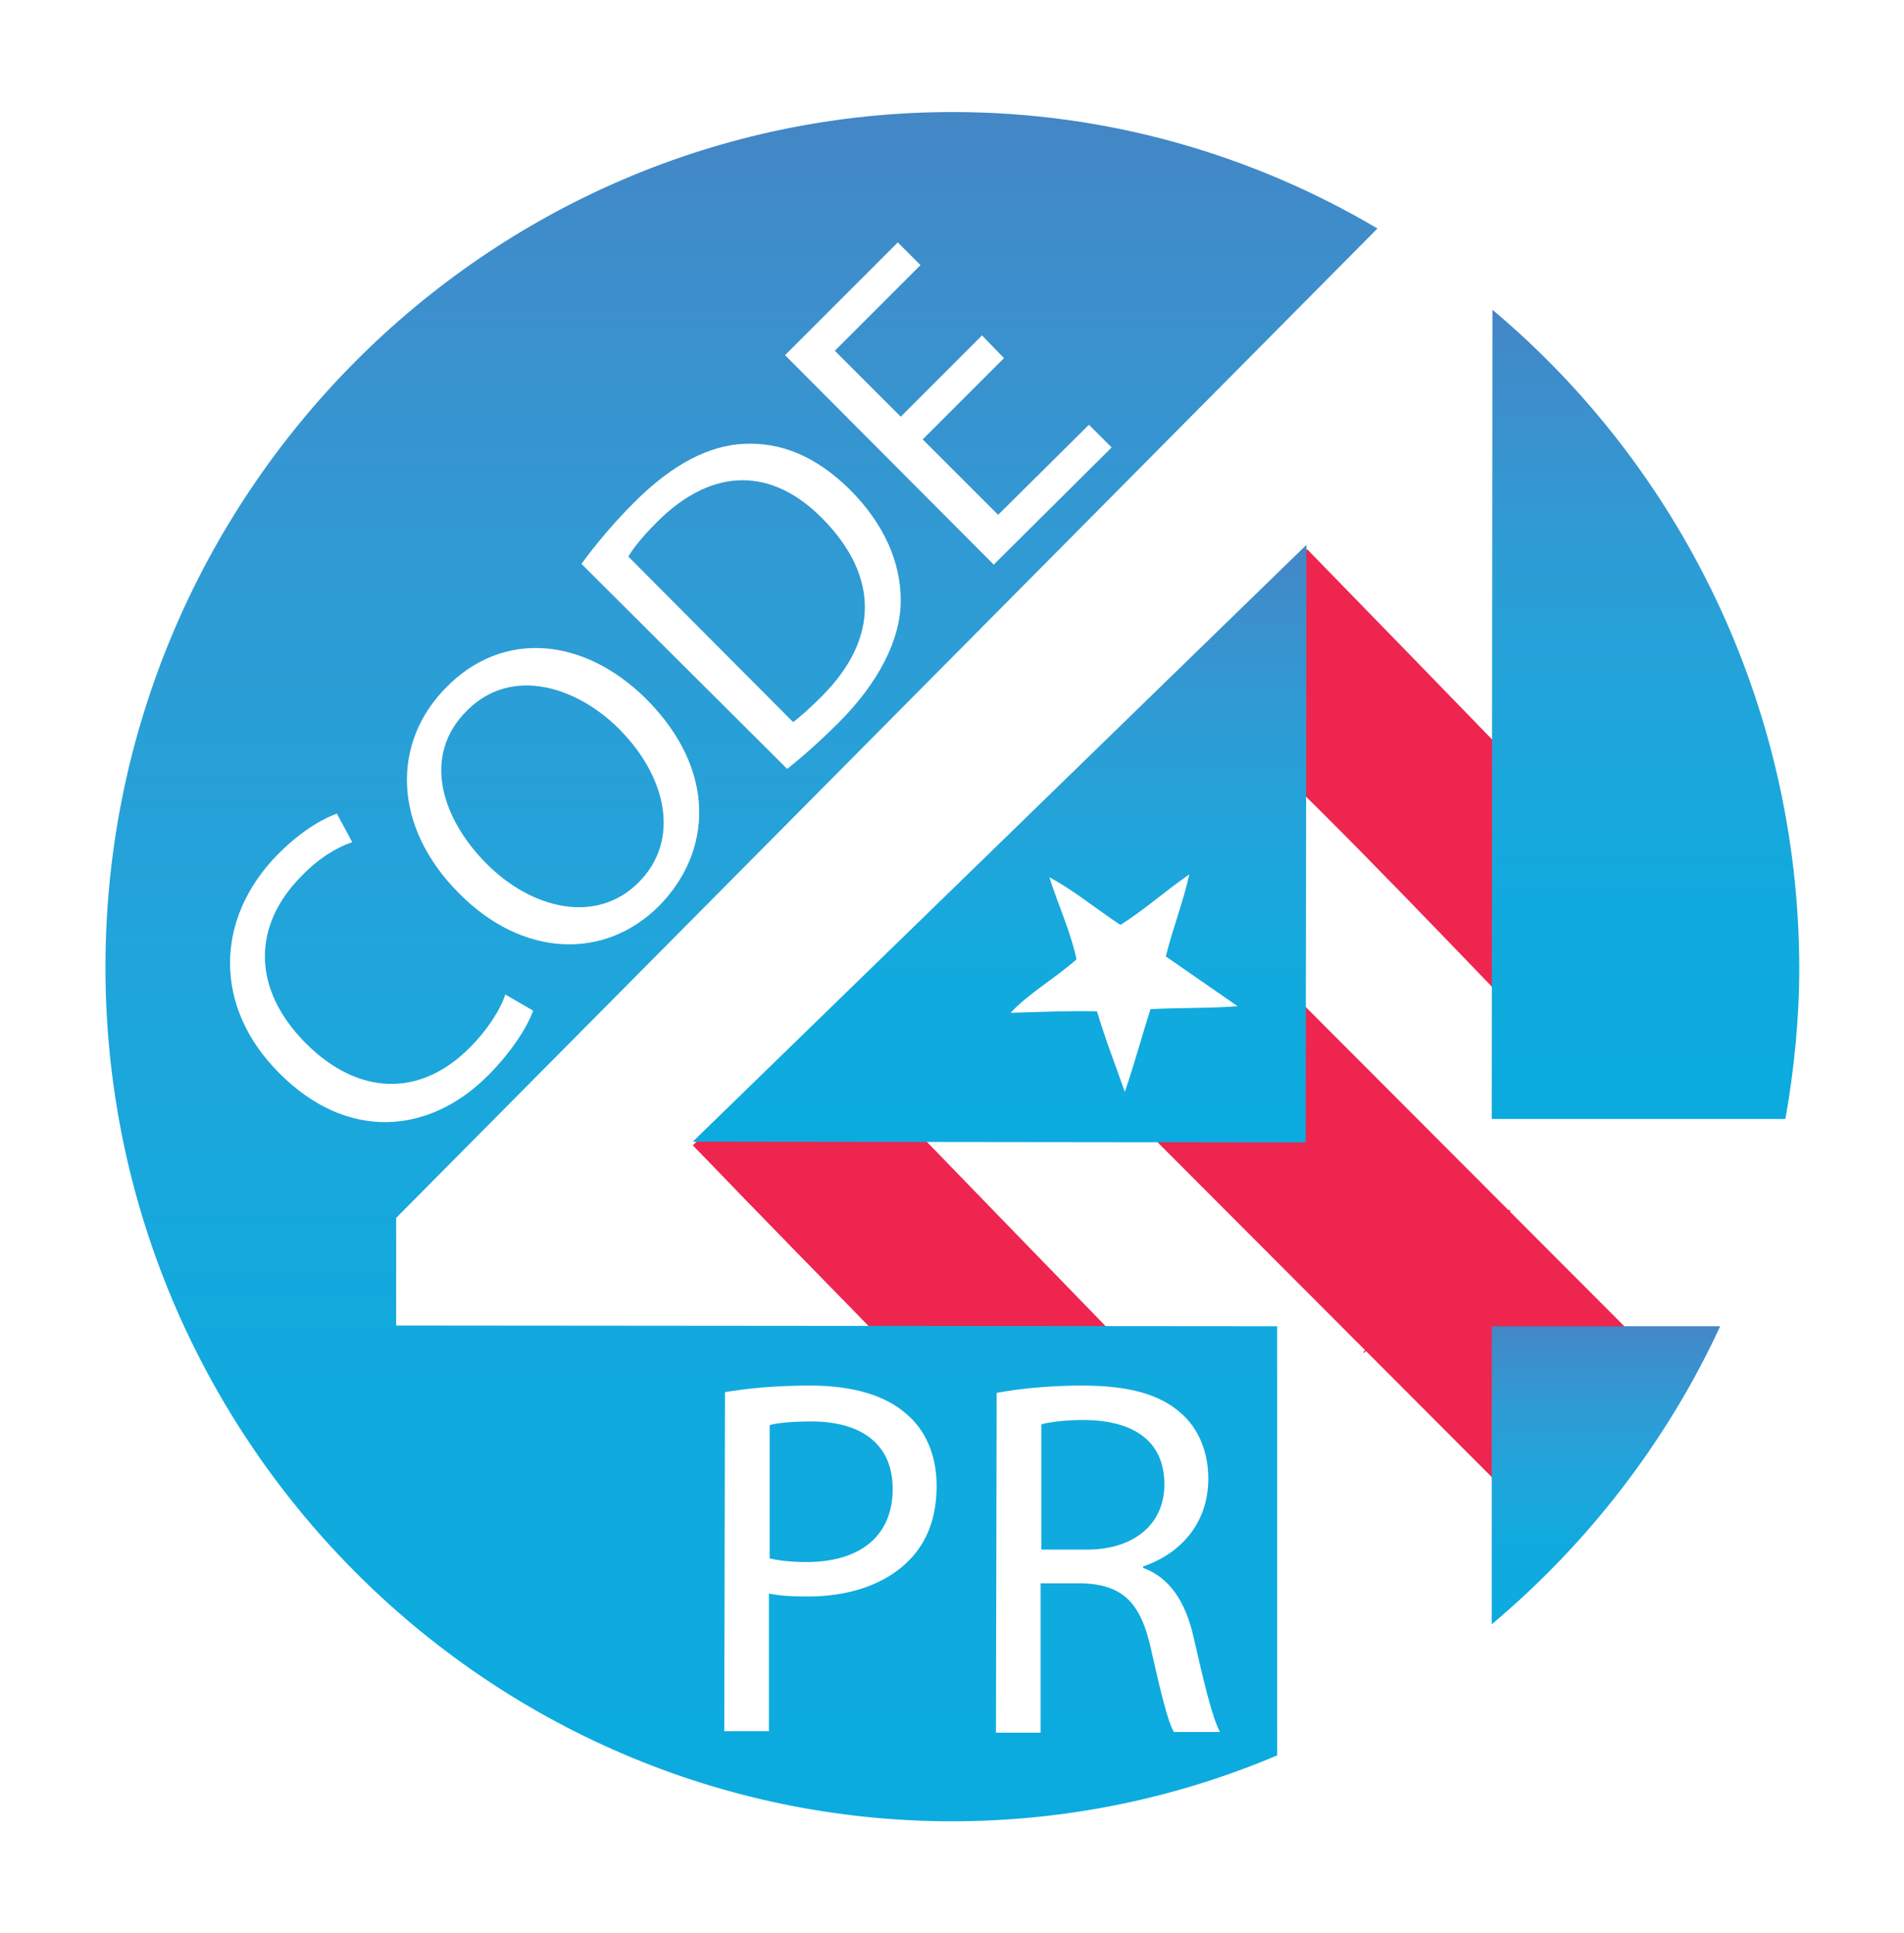 <svg xmlns="http://www.w3.org/2000/svg" width="260" height="264" viewBox="0 0 260 264">
  <defs>
    <filter id="code-4-pr-a" width="112.8%" height="112.6%" x="-6.4%" y="-6.3%" filterUnits="objectBoundingBox">
      <feOffset dx="1" dy="3" in="SourceAlpha" result="shadowOffsetOuter1"/>
      <feGaussianBlur in="shadowOffsetOuter1" result="shadowBlurOuter1" stdDeviation="2.5"/>
      <feColorMatrix in="shadowBlurOuter1" result="shadowMatrixOuter1" values="0 0 0 0 0   0 0 0 0 0   0 0 0 0 0  0 0 0 0.5 0"/>
      <feMerge>
        <feMergeNode in="shadowMatrixOuter1"/>
        <feMergeNode in="SourceGraphic"/>
      </feMerge>
    </filter>
    <linearGradient id="code-4-pr-b" x1="50.038%" x2="50.038%" y1="99.944%" y2="-.034%">
      <stop offset="0%" stop-color="#0BABDF"/>
      <stop offset="28.3%" stop-color="#12AADE"/>
      <stop offset="50.5%" stop-color="#20A5DB"/>
      <stop offset="70.6%" stop-color="#2E9CD5"/>
      <stop offset="89.3%" stop-color="#3C8FCC"/>
      <stop offset="100%" stop-color="#4486C6"/>
    </linearGradient>
    <linearGradient id="code-4-pr-c" x1="50.112%" x2="50.112%" y1="99.817%" y2="-.163%">
      <stop offset="0%" stop-color="#0BABDF"/>
      <stop offset="28.3%" stop-color="#12AADE"/>
      <stop offset="50.5%" stop-color="#20A5DB"/>
      <stop offset="70.6%" stop-color="#2E9CD5"/>
      <stop offset="89.3%" stop-color="#3C8FCC"/>
      <stop offset="100%" stop-color="#4486C6"/>
    </linearGradient>
    <linearGradient id="code-4-pr-d" x1="50.094%" x2="50.094%" y1="99.809%" y2="-.179%">
      <stop offset="0%" stop-color="#0BABDF"/>
      <stop offset="28.3%" stop-color="#12AADE"/>
      <stop offset="50.5%" stop-color="#20A5DB"/>
      <stop offset="70.6%" stop-color="#2E9CD5"/>
      <stop offset="89.3%" stop-color="#3C8FCC"/>
      <stop offset="100%" stop-color="#4486C6"/>
    </linearGradient>
    <linearGradient id="code-4-pr-e" x1="50.221%" x2="50.221%" y1="99.614%" y2="-.376%">
      <stop offset="0%" stop-color="#0BABDF"/>
      <stop offset="28.3%" stop-color="#12AADE"/>
      <stop offset="50.5%" stop-color="#20A5DB"/>
      <stop offset="70.6%" stop-color="#2E9CD5"/>
      <stop offset="89.3%" stop-color="#3C8FCC"/>
      <stop offset="100%" stop-color="#4486C6"/>
    </linearGradient>
  </defs>
  <g fill="none" fill-rule="evenodd" filter="url(#code-4-pr-a)" transform="translate(4 2)">
    <path fill="#FFF" fill-rule="nonzero" d="M125.1,0.8 C194,0.9 250.1,57.6 250,127.1 C249.9,196.6 193.7,253.3 124.9,253.2 C56,253.1 -0.1,196.4 -0,126.9 C0.1,57.4 56.2,0.7 125.1,0.8"/>
    <polygon fill="#EE254E" points="150.4 148.3 169.7 128.9 222.1 181.4 202.7 200.7"/>
    <g fill-rule="nonzero" transform="translate(89 70)">
      <path fill="#EE254E" d="M59,141.9 C40.1,121.5 20,101.6 0.6,81.4 C28.5,54.3 56.5,27.1 84.5,0 C104.1,20.1 123.6,40.3 143.2,60.4 C115.1,87.5 86.8,115.2 59,141.9 Z M79.2,45.8 C78.9,49 78.4,53.6 78,57 C77.8,58.3 77.5,60 77.8,60.7 C78.5,62.3 80.4,63.3 81.7,64.7 C91,74.3 100.1,83.6 109.2,93 C114.8,87.5 120.5,82.1 126.1,76.6 C111,61.3 96.1,45.2 80.8,30.3 C80.5,35 79.8,40.1 79.2,45.8 L79.2,45.8 Z M38.6,59.4 C41.8,58.8 45.1,58.1 48.3,57.6 C47.4,60.8 46.9,64 46.2,67.1 C49.1,63.5 51.6,59.9 54.4,56.3 C57.7,55.6 60.9,55.2 64.3,54.4 C62.7,52.8 61.1,51.1 59.6,49.5 C62.1,46 65.1,42.3 67.5,38.8 C63.9,41.3 60.1,44.1 56.6,46.4 C55,45 53.6,42.8 51.8,41.8 C50.9,45.1 50.7,48.1 49.5,51.5 C45.8,54.4 41.7,56.8 38.6,59.4 L38.6,59.4 Z M61,76.8 C56.1,77.2 50.8,77.6 45.6,78 C41.2,78.4 36.9,78.4 32.6,78.8 C32.1,78.9 31,78.9 31,79.3 C45.9,94.7 60.9,110.1 75.8,125.5 C81.4,120.1 86.9,114.7 92.5,109.3 C82,98.5 71.5,87.6 61,76.8 Z"/>
      <path fill="#FFF" d="M0.6,81.4 C20,101.6 40.1,121.6 59,141.9 C39.6,121.7 19.5,101.7 0.6,81.4 Z M49.3,51.6 C50.5,48.2 50.8,45.2 51.6,41.9 C53.4,42.9 54.8,45.1 56.4,46.5 C59.9,44.2 63.7,41.4 67.3,38.9 C64.9,42.4 61.9,46.1 59.4,49.6 C61,51.2 62.5,52.8 64.1,54.5 C60.7,55.3 57.5,55.8 54.2,56.4 C51.4,60 48.9,63.5 46,67.2 C46.7,64 47.3,60.9 48.1,57.7 C44.9,58.1 41.7,58.8 38.4,59.5 C41.7,56.8 45.8,54.4 49.3,51.6 L49.3,51.6 Z"/>
    </g>
    <path fill="#FFF" fill-rule="nonzero" d="M132.3,161.7 L147.8,146.2 L200.2,198.7 L184.7,214.2 L132.3,161.7 Z M165.8,124.8 L179.7,110.9 L232.1,163.4 L218.2,177.3 L165.8,124.8 Z"/>
    <path fill="url(#code-4-pr-b)" fill-rule="nonzero" d="M125.1,10.3 C61.4,10.3 9.5,62.6 9.4,126.9 C9.3,191.2 61.2,243.6 124.9,243.7 C140.7,243.7 155.7,240.5 169.4,234.7 L169.4,176.1 L49.1,176 L49.1,161.3 L183.1,26.2 C166,16.1 146.2,10.3 125.1,10.3"/>
    <path fill="url(#code-4-pr-c)" fill-rule="nonzero" d="M198.8,37.3 L198.7,147.8 L238.8,147.8 C240,141.1 240.7,134.1 240.7,127.1 C240.6,91.1 224.3,58.7 198.8,37.3"/>
    <polygon fill="url(#code-4-pr-d)" fill-rule="nonzero" points="173.4 69.4 89.6 150.9 173.3 151"/>
    <path fill="url(#code-4-pr-e)" fill-rule="nonzero" d="M198.7,176.1 L198.7,216.8 C211.8,205.8 222.6,191.9 229.9,176.1 L198.7,176.1 L198.7,176.1 Z"/>
    <path fill="#FFF" d="M142,126 C141.2,122.2 139.5,118.6 138.3,114.8 C141.4,116.4 144.8,119.2 148,121.3 C151.2,119.3 154.2,116.6 157.4,114.4 C156.6,118.1 155.1,121.9 154.2,125.6 C157.5,127.9 160.7,130.1 164,132.4 C160.1,132.7 156.1,132.6 152.1,132.8 C150.9,136.6 149.9,140.3 148.6,144.1 C147.3,140.4 145.9,136.8 144.8,133.1 C140.8,133 136.9,133.2 133,133.3 C135.4,130.7 139.2,128.5 142,126 L142,126 Z"/>
    <path fill="#FFF" fill-rule="nonzero" d="M41.8,105 C41.1,107 39.1,110.4 35.6,113.9 C27.6,121.9 16.4,122.9 7.1,113.5 C-1.8,104.6 -1.8,92.5 7,83.6 C10.6,80 13.6,78.6 15,78.1 L17.1,82 C15,82.7 12.5,84.2 10.2,86.6 C3.5,93.3 3.3,102 10.8,109.5 C17.8,116.5 26.3,117 33.2,110 C35.4,107.8 37.3,105 38,102.8 L41.8,105 Z M57.2,62.4 C67,72.2 66.2,83.4 59,90.7 C51.5,98.2 40.3,97.7 31.7,89 C22.6,79.9 22.4,68.4 30,60.8 C37.7,53 48.7,54 57.2,62.4 L57.2,62.4 Z M35.5,85 C41.6,91.1 50.4,93.3 56.2,87.5 C62,81.7 60,73 53.5,66.5 C47.8,60.8 38.9,57.9 32.8,64 C26.6,70.1 29.2,78.7 35.5,85 Z M48.4,44 C50.3,41.4 52.7,38.5 55.6,35.6 C60.9,30.3 65.9,27.8 70.7,27.6 C75.6,27.4 80.3,29.2 85,33.8 C89.7,38.5 92,43.7 92,49 C92,54.3 89,60.2 83.5,65.7 C80.9,68.3 78.5,70.4 76.5,72 L48.4,44 Z M77.3,65.6 C78.4,64.8 79.8,63.5 81.2,62.1 C89.1,54.2 89,45.6 81.3,37.8 C74.6,31 66.5,30.5 58.7,38.3 C56.8,40.2 55.5,41.8 54.8,43 L77.3,65.6 Z M106.1,15.9 L95,27 L105.3,37.3 L117.7,25 L120.8,28.1 L104.7,44.1 L76.2,15.5 L91.6,0.1 L94.7,3.2 L83,14.9 L92,23.9 L103.1,12.8 L106.1,15.9 Z" transform="translate(26 28)"/>
    <path fill="#FFF" fill-rule="nonzero" d="M1,1.1 C3.9,0.6 7.8,0.2 12.6,0.2 C18.6,0.2 23,1.6 25.8,4.1 C28.4,6.3 29.9,9.7 29.9,13.9 C29.9,18.2 28.6,21.5 26.3,23.9 C23.1,27.3 17.9,29.1 11.9,29 C10.1,29 8.4,28.9 7,28.6 L7,47.4 L0.9,47.4 L1,1.1 L1,1.1 Z M7.1,23.8 C8.4,24.1 10.1,24.3 12.1,24.3 C19.4,24.3 23.9,20.8 23.9,14.3 C23.9,8.1 19.5,5.1 12.8,5.1 C10.2,5.1 8.1,5.3 7.1,5.6 L7.1,23.8 Z M38.1,1.2 C41.2,0.6 45.6,0.2 49.7,0.2 C56.2,0.2 60.4,1.4 63.3,4 C65.7,6.1 67,9.3 67,12.9 C67,19.1 63.1,23.2 58.1,24.9 L58.1,25.1 C61.7,26.4 63.9,29.7 65,34.6 C66.5,41.2 67.6,45.7 68.6,47.5 L62.3,47.5 C61.5,46.2 60.5,42.1 59.2,36.3 C57.8,29.8 55.3,27.4 49.8,27.2 L44.1,27.2 L44.1,47.6 L38,47.6 L38.1,1.2 L38.1,1.2 Z M44.2,22.6 L50.4,22.6 C56.9,22.6 61,19.1 61,13.7 C61,7.6 56.6,5 50.2,4.9 C47.3,4.9 45.2,5.2 44.2,5.5 L44.2,22.6 L44.2,22.6 Z" transform="translate(93 184)"/>
  </g>
</svg>
